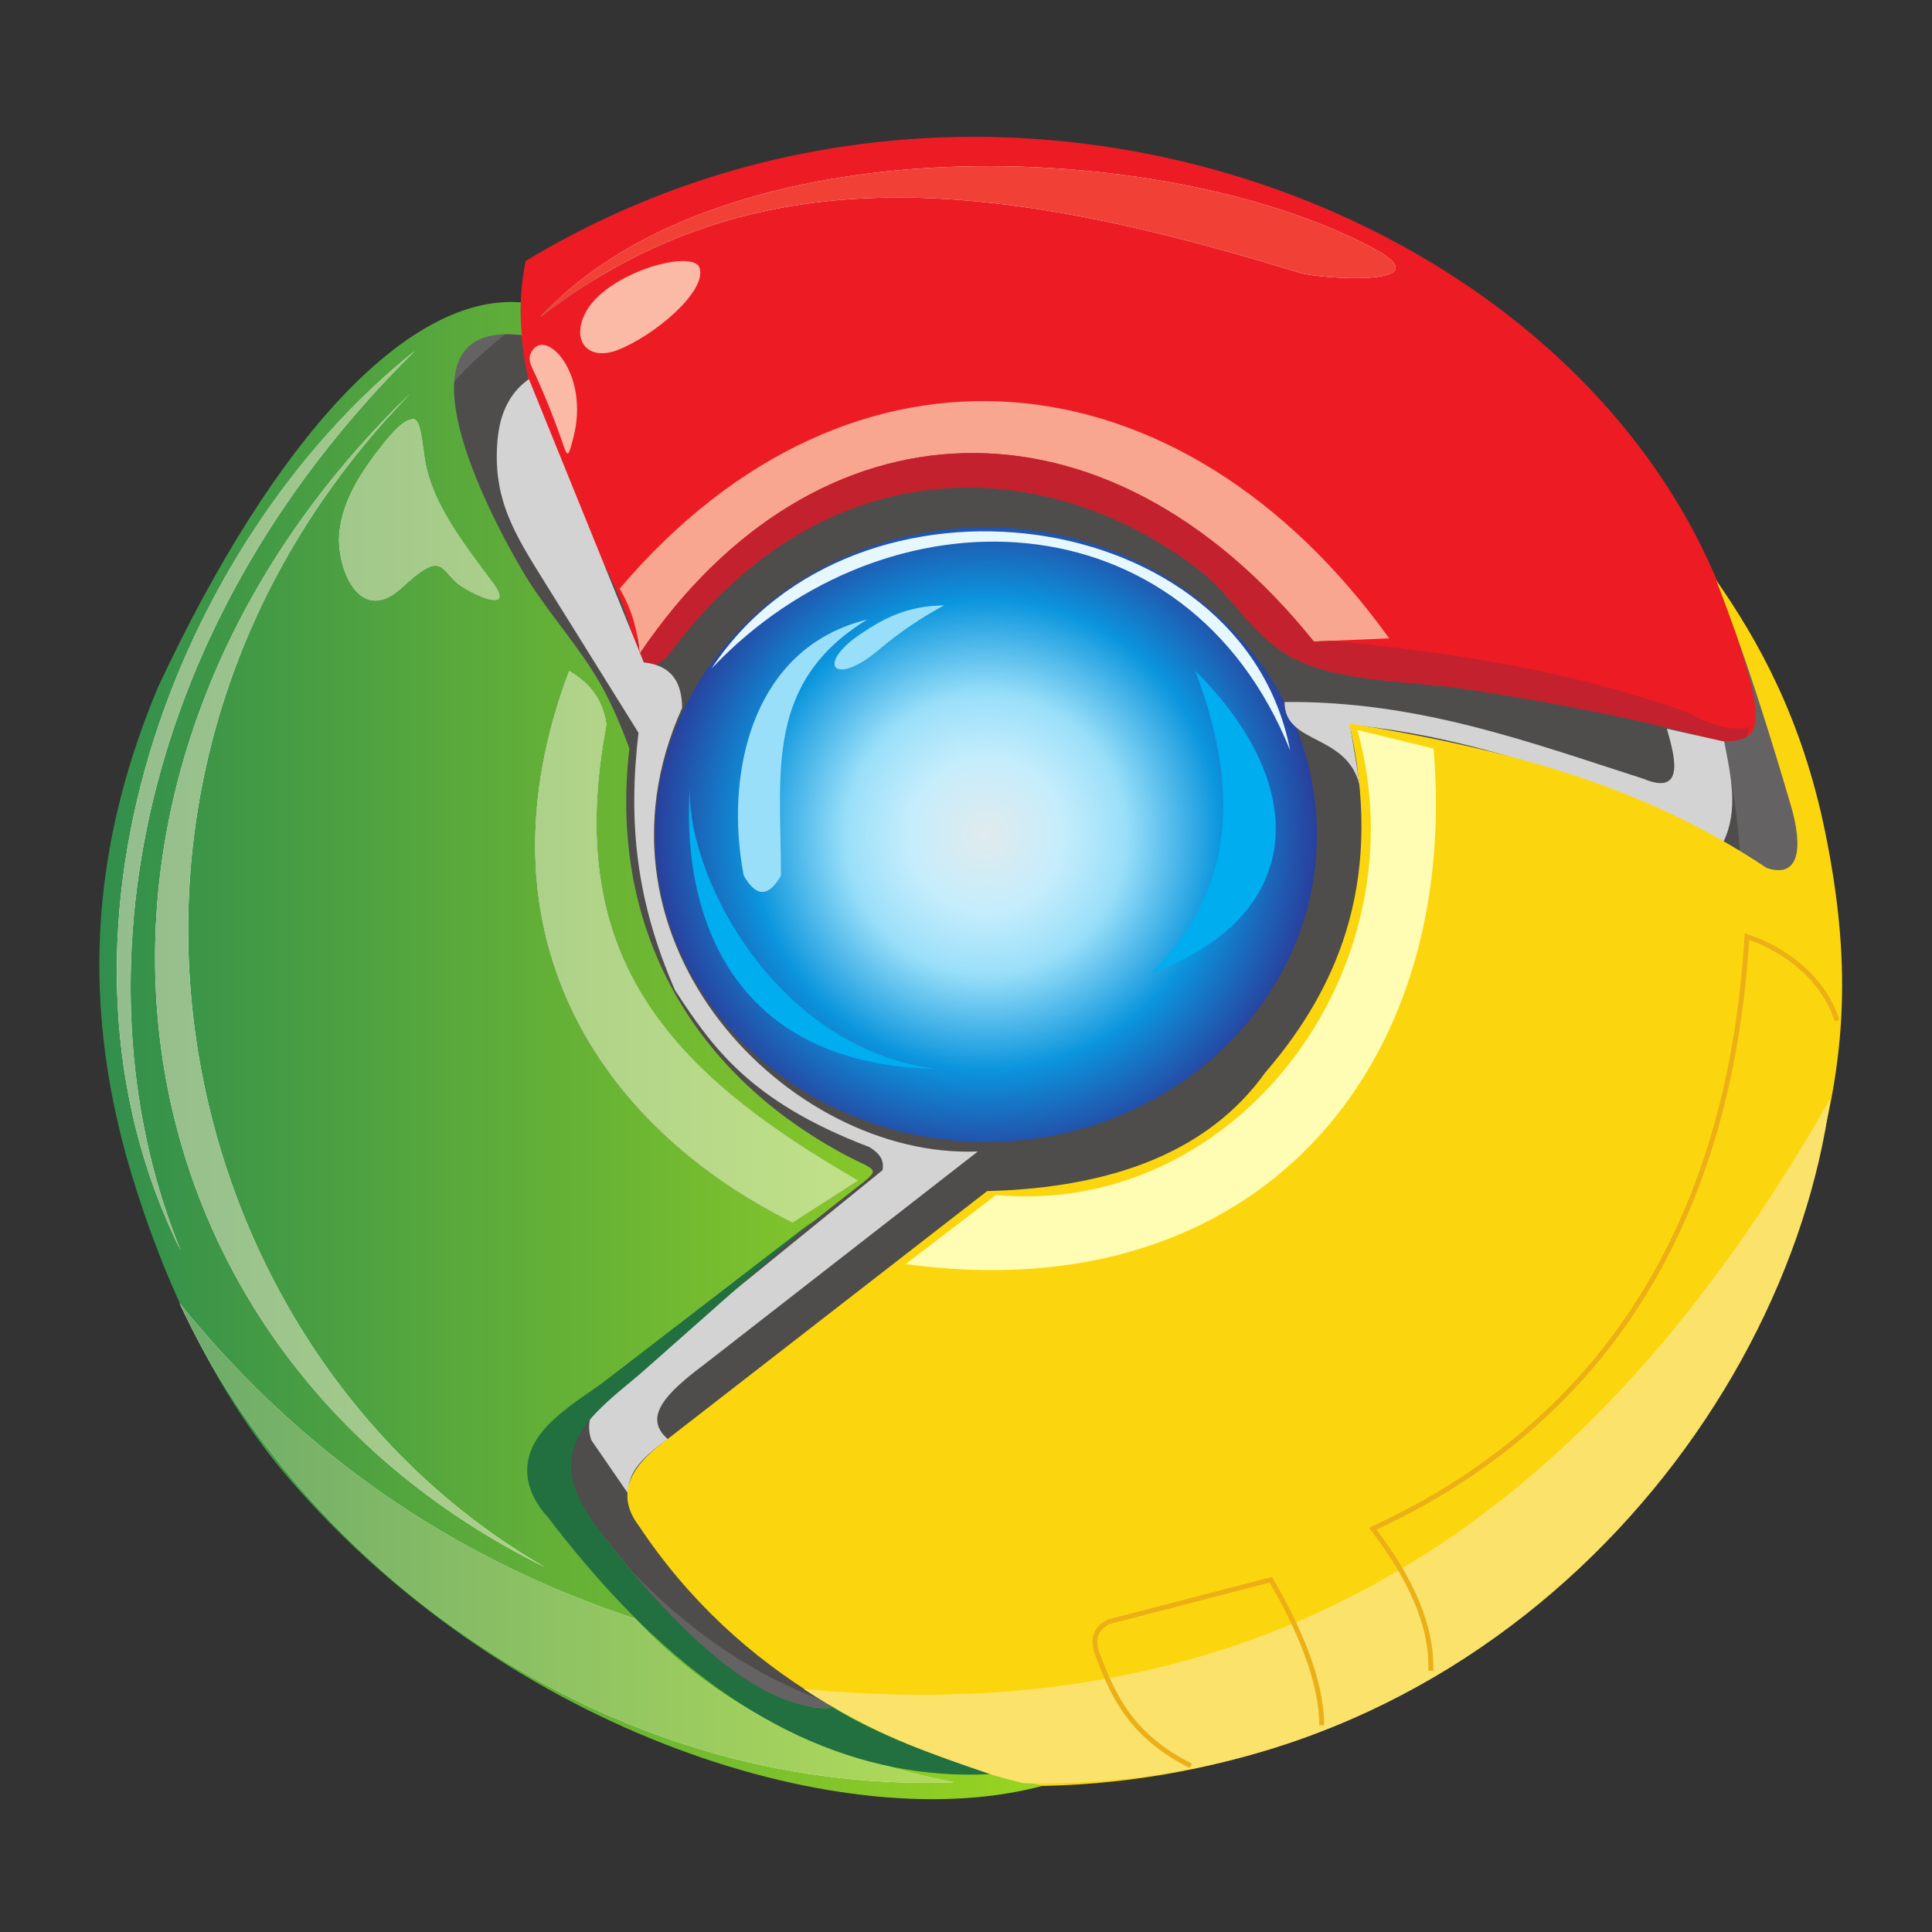 <?xml version="1.0" encoding="UTF-8" standalone="no"?>
<!-- Created with Inkscape (http://www.inkscape.org/) -->
<svg
   xmlns:dc="http://purl.org/dc/elements/1.1/"
   xmlns:cc="http://creativecommons.org/ns#"
   xmlns:rdf="http://www.w3.org/1999/02/22-rdf-syntax-ns#"
   xmlns:svg="http://www.w3.org/2000/svg"
   xmlns="http://www.w3.org/2000/svg"
   xmlns:sodipodi="http://sodipodi.sourceforge.net/DTD/sodipodi-0.dtd"
   xmlns:inkscape="http://www.inkscape.org/namespaces/inkscape"
   id="svg2403"
   sodipodi:version="0.32"
   inkscape:version="0.46"
   width="531.496"
   height="531.496"
   xml:space="preserve"
   sodipodi:docname="Google_Chrome_Logo.svg"
   inkscape:output_extension="org.inkscape.output.svg.inkscape"><rect width="100%" height="100%" fill="#333333" stroke="none"/><defs
     id="defs2406"><inkscape:perspective
       sodipodi:type="inkscape:persp3d"
       inkscape:vp_x="0 : 526.18109 : 1"
       inkscape:vp_y="0 : 1000 : 0"
       inkscape:vp_z="744.09448 : 526.18109 : 1"
       inkscape:persp3d-origin="372.04724 : 350.78739 : 1"
       id="perspective2410" /><clipPath
       clipPathUnits="userSpaceOnUse"
       id="clipPath2418"><path
         d="M 0,425.197 L 425.197,425.197 L 425.197,0 L 0,0 L 0,425.197 z"
         id="path2420" /></clipPath><linearGradient
       x1="0"
       y1="0"
       x2="1"
       y2="0"
       gradientUnits="userSpaceOnUse"
       gradientTransform="matrix(206.721,0,0,-206.721,21.159,193.983)"
       spreadMethod="pad"
       id="linearGradient2454"><stop
         style="stop-opacity:1;stop-color:#318e4d"
         offset="0"
         id="stop2456" /><stop
         style="stop-opacity:1;stop-color:#99d420"
         offset="1"
         id="stop2458" /></linearGradient><clipPath
       clipPathUnits="userSpaceOnUse"
       id="clipPath2466"><path
         d="M 90.337,338.631 C 9.128,255.06 35.973,128.743 119.914,80.296 C 19.829,129.86 3.865,255.178 90.337,338.631"
         clip-rule="evenodd"
         id="path2468" /></clipPath><linearGradient
       x1="0"
       y1="0"
       x2="1"
       y2="0"
       gradientUnits="userSpaceOnUse"
       gradientTransform="matrix(206.721,0,0,-206.721,21.159,193.983)"
       spreadMethod="pad"
       id="linearGradient2504"><stop
         style="stop-opacity:1;stop-color:#92bc8d"
         offset="0"
         id="stop2506" /><stop
         style="stop-opacity:1;stop-color:#cce986"
         offset="1"
         id="stop2508" /></linearGradient><clipPath
       clipPathUnits="userSpaceOnUse"
       id="clipPath2516"><path
         d="M 91.27,347.947 C 27.205,284.724 17.032,205.326 39.799,149.914 C 5.336,219.221 38.547,305.798 91.27,347.947"
         clip-rule="evenodd"
         id="path2518" /></clipPath><linearGradient
       x1="0"
       y1="0"
       x2="1"
       y2="0"
       gradientUnits="userSpaceOnUse"
       gradientTransform="matrix(206.721,0,0,-206.721,21.159,193.983)"
       spreadMethod="pad"
       id="linearGradient2554"><stop
         style="stop-opacity:1;stop-color:#92bc8d"
         offset="0"
         id="stop2556" /><stop
         style="stop-opacity:1;stop-color:#cce986"
         offset="1"
         id="stop2558" /></linearGradient><clipPath
       clipPathUnits="userSpaceOnUse"
       id="clipPath2566"><path
         d="M 188.779,165.396 L 174.438,156.178 C 131.64,177.434 103.63,220.154 125.27,277.562 C 129.03,275.177 132.448,272.279 133.465,265.782 C 123.824,214.911 146.645,189.694 188.779,165.396"
         clip-rule="evenodd"
         id="path2568" /></clipPath><linearGradient
       x1="0"
       y1="0"
       x2="1"
       y2="0"
       gradientUnits="userSpaceOnUse"
       gradientTransform="matrix(206.721,0,0,-206.721,21.159,193.983)"
       spreadMethod="pad"
       id="linearGradient2604"><stop
         style="stop-opacity:1;stop-color:#92bc8d"
         offset="0"
         id="stop2606" /><stop
         style="stop-opacity:1;stop-color:#cce986"
         offset="1"
         id="stop2608" /></linearGradient><clipPath
       clipPathUnits="userSpaceOnUse"
       id="clipPath2616"><path
         d="M 119.006,355.519 C 166.024,391.708 218.613,385.931 286.15,365.125 C 291.192,363.699 318.208,362.081 302.098,370.64 C 255.906,395.185 159.092,398.583 119.006,355.519"
         clip-rule="evenodd"
         id="path2618" /></clipPath><linearGradient
       x1="0"
       y1="0"
       x2="1"
       y2="0"
       gradientUnits="userSpaceOnUse"
       gradientTransform="matrix(206.721,0,0,-206.721,21.159,193.983)"
       spreadMethod="pad"
       id="linearGradient2654"><stop
         style="stop-opacity:1;stop-color:#559e61"
         offset="0"
         id="stop2656" /><stop
         style="stop-opacity:1;stop-color:#aedc44"
         offset="1"
         id="stop2658" /></linearGradient><radialGradient
       fx="0"
       fy="0"
       cx="0"
       cy="0"
       r="1"
       gradientUnits="userSpaceOnUse"
       gradientTransform="matrix(99.407,0,0,-99.407,216.98,241.512)"
       spreadMethod="pad"
       id="radialGradient2676"><stop
         style="stop-opacity:1;stop-color:#e0ebed"
         offset="0"
         id="stop2678" /><stop
         style="stop-opacity:1;stop-color:#c5edfc"
         offset="0.17"
         id="stop2680" /><stop
         style="stop-opacity:1;stop-color:#99dff9"
         offset="0.31"
         id="stop2682" /><stop
         style="stop-opacity:1;stop-color:#0b95dd"
         offset="0.52"
         id="stop2684" /><stop
         style="stop-opacity:1;stop-color:#2a3c9a"
         offset="0.74"
         id="stop2686" /><stop
         style="stop-opacity:1;stop-color:#0b0c0a"
         offset="1"
         id="stop2688" /></radialGradient><clipPath
       clipPathUnits="userSpaceOnUse"
       id="clipPath2712"><path
         d="M 90.274,332.799 C 88.81,332.577 86.614,330.341 84.381,327.535 C 79.632,321.564 75.527,315.389 74.705,308.114 C 73.888,300.889 78.844,286.969 88.508,295.917 C 96.835,303.628 96.774,300.497 100.307,297.13 C 102.725,294.824 114.149,289.452 108.252,297.207 C 106.962,298.902 105.309,301.11 103.654,303.414 C 99.121,309.724 94.5,316.863 93.404,324.647 C 92.735,329.397 92.402,333.936 90.274,332.799"
         clip-rule="evenodd"
         id="path2714" /></clipPath><linearGradient
       x1="0"
       y1="0"
       x2="1"
       y2="0"
       gradientUnits="userSpaceOnUse"
       gradientTransform="matrix(206.721,0,0,-206.721,21.159,193.983)"
       spreadMethod="pad"
       id="linearGradient2750"><stop
         style="stop-opacity:1;stop-color:#92bc8d"
         offset="0"
         id="stop2752" /><stop
         style="stop-opacity:1;stop-color:#cce986"
         offset="1"
         id="stop2754" /></linearGradient><radialGradient
       fx="0"
       fy="0"
       cx="0"
       cy="0"
       r="1"
       gradientUnits="userSpaceOnUse"
       gradientTransform="matrix(99.407,0,0,-99.407,216.98,241.512)"
       spreadMethod="pad"
       id="radialGradient2772"><stop
         style="stop-opacity:1;stop-color:#f0f5f5"
         offset="0"
         id="stop2774" /><stop
         style="stop-opacity:1;stop-color:#e3f6fe"
         offset="0.17"
         id="stop2776" /><stop
         style="stop-opacity:1;stop-color:#cceffc"
         offset="0.31"
         id="stop2778" /><stop
         style="stop-opacity:1;stop-color:#81c3ed"
         offset="0.52"
         id="stop2780" /><stop
         style="stop-opacity:1;stop-color:#867fc7"
         offset="0.74"
         id="stop2782" /><stop
         style="stop-opacity:1;stop-color:#5c5858"
         offset="1"
         id="stop2784" /></radialGradient><clipPath
       clipPathUnits="userSpaceOnUse"
       id="clipPath2814"><path
         d="M 39.495,138.421 C 68.226,102.745 103.106,81.055 139.702,68.968 C 158.196,48.995 181.592,38.638 209.931,32.959 C 133.131,30.057 66.359,80.347 39.495,138.421"
         clip-rule="evenodd"
         id="path2816" /></clipPath><linearGradient
       x1="0"
       y1="0"
       x2="1"
       y2="0"
       gradientUnits="userSpaceOnUse"
       gradientTransform="matrix(206.721,0,0,-206.721,21.159,193.983)"
       spreadMethod="pad"
       id="linearGradient2852"><stop
         style="stop-opacity:1;stop-color:#67a66d"
         offset="0"
         id="stop2854" /><stop
         style="stop-opacity:1;stop-color:#b8e058"
         offset="1"
         id="stop2856" /></linearGradient><radialGradient
       fx="0"
       fy="0"
       cx="0"
       cy="0"
       r="1"
       gradientUnits="userSpaceOnUse"
       gradientTransform="matrix(99.407,0,0,-99.407,216.98,241.512)"
       spreadMethod="pad"
       id="radialGradient2874"><stop
         style="stop-opacity:1;stop-color:#e8f0f1"
         offset="0"
         id="stop2876" /><stop
         style="stop-opacity:1;stop-color:#d7f2fd"
         offset="0.17"
         id="stop2878" /><stop
         style="stop-opacity:1;stop-color:#b8e8fb"
         offset="0.31"
         id="stop2880" /><stop
         style="stop-opacity:1;stop-color:#4eaee6"
         offset="0.52"
         id="stop2882" /><stop
         style="stop-opacity:1;stop-color:#5b5bb3"
         offset="0.74"
         id="stop2884" /><stop
         style="stop-opacity:1;stop-color:#30302f"
         offset="1"
         id="stop2886" /></radialGradient></defs><sodipodi:namedview
     inkscape:window-height="667"
     inkscape:window-width="640"
     inkscape:pageshadow="2"
     inkscape:pageopacity="0.0"
     guidetolerance="10.0"
     gridtolerance="10.0"
     objecttolerance="10.0"
     borderopacity="1.0"
     bordercolor="#666666"
     pagecolor="#ffffff"
     id="base"
     showgrid="false"
     inkscape:zoom="0.86924409"
     inkscape:cx="265.74814"
     inkscape:cy="265.74814"
     inkscape:window-x="110"
     inkscape:window-y="67"
     inkscape:current-layer="g2412" /><g
     id="g2412"
     inkscape:groupmode="layer"
     inkscape:label="Google_Chrome [Konvertiert]"
     transform="matrix(1.25,0,0,-1.25,0,531.496)"><g
       id="g2414"><g
         id="g2416"
         clip-path="url(#clipPath2418)"><path
           d="M 86.02,333.851 L 106.473,355.765 L 119.783,353.655 L 92.837,327.521 L 86.02,333.851 z"
           style="fill:#656263;fill-opacity:1;fill-rule:evenodd;stroke:none"
           id="path2422" /><path
           d="M 133.094,87.77 L 150.787,60.662 L 180.167,45.728 L 187.472,50.436 L 133.094,87.77 z"
           style="fill:#656263;fill-opacity:1;fill-rule:evenodd;stroke:none"
           id="path2424" /><path
           d="M 380.4,238.537 L 394.05,229.616 L 401.25,242.728 L 375.779,301.086 L 380.4,238.537 z"
           style="fill:#656263;fill-opacity:1;fill-rule:evenodd;stroke:none"
           id="path2426" /><path
           d="M 380.4,238.537 L 394.05,229.616 L 401.25,242.728 L 375.779,301.086 L 380.4,238.537 z"
           style="fill:none;stroke:#231f20;stroke-opacity:1;stroke-width:0.567;stroke-linecap:butt;stroke-linejoin:miter;stroke-miterlimit:22.926;stroke-dasharray:none"
           id="path2428" /><path
           d="M 214.378,379.397 C 275.2,379.397 314.813,335.503 357.473,298.381 C 402.227,259.436 380.723,162.414 352.441,119.998 C 322.517,75.118 271.842,45.09 214.378,45.09 C 122.437,45.09 78.444,168.791 71.94,257.771 C 73.241,341.549 122.437,379.397 214.378,379.397"
           style="fill:#4f4c4c;fill-opacity:1;fill-rule:evenodd;stroke:none"
           id="path2430" /><path
           d="M 139.042,285.59 C 135.529,302.899 108.779,334.516 115.702,367.769 C 219.806,430.672 355.938,377.533 382.813,283.371 C 384.018,279.147 388.543,267.001 385.143,263.643 C 383.77,262.287 381.349,261.817 377.878,262.235 C 360.248,267.095 341.638,270.651 322.546,273.562 C 311.376,275.266 296.555,274.99 286.209,279.608 C 283.322,280.896 280.903,282.578 278.737,284.504 C 273.167,289.458 269.811,295.23 263.651,299.975 C 232.156,324.24 182.946,329.008 147.572,281.691 C 143.139,275.765 140.121,280.259 139.042,285.59"
           style="fill:#ed1c24;fill-opacity:1;fill-rule:evenodd;stroke:none"
           id="path2432" /><path
           d="M 153.962,366.235 C 155.628,361.089 143.974,351.276 135.914,348.162 C 129.521,345.691 125.669,350.036 128.791,356.253 C 133.27,365.175 152.571,370.53 153.962,366.235"
           style="fill:#fabaa6;fill-opacity:1;fill-rule:evenodd;stroke:none"
           id="path2434" /><path
           d="M 123.298,329.208 C 121.731,333.602 119.967,338.001 117.974,342.405 C 116.999,344.56 115.505,346.628 117.719,348.689 C 121.141,351.873 129.568,342.352 126.232,329.055 C 124.857,323.569 124.867,324.807 123.298,329.208"
           style="fill:#fabaa6;fill-opacity:1;fill-rule:evenodd;stroke:none"
           id="path2436" /><path
           d="M 136.383,295.651 C 187.418,355.75 259.774,348.606 305.732,284.714 L 289.15,284.008 C 243.299,341.032 179.339,338.427 140.793,281.362 C 140.352,286.125 139.176,290.888 136.383,295.651"
           style="fill:#f9a690;fill-opacity:1;fill-rule:evenodd;stroke:none"
           id="path2438" /><path
           d="M 385.021,265.175 C 380.471,264.083 375.921,266.036 371.371,268.426 C 345.632,277.606 319.667,281.704 292.832,284.165 L 289.15,284.008 C 243.299,341.032 179.339,338.427 140.793,281.362 C 140.69,282.475 140.547,283.589 140.352,284.702 L 139.533,283.66 C 140.893,279.303 143.69,276.501 147.572,281.691 C 182.946,329.008 232.156,324.24 263.651,299.975 C 269.811,295.23 273.167,289.458 278.737,284.504 C 280.903,282.578 283.322,280.896 286.209,279.608 C 296.555,274.99 311.376,275.266 322.546,273.562 C 341.638,270.651 360.248,267.095 377.878,262.235 C 380.721,261.893 382.859,262.146 384.294,262.994 L 385.021,265.175 z"
           style="fill:#c3212d;fill-opacity:1;fill-rule:evenodd;stroke:none"
           id="path2440" /><g
           id="g2442"><g
             id="g2444"><g
               id="g2450"><g
                 id="g2452"><path
                   d="M 229.989,32.321 C 186.939,20.346 112.375,43.209 63.808,99.579 C 47.488,118.519 36.168,142.896 28.978,166.68 C 16.658,207.428 21.461,242.152 34.743,273.891 C 60.912,329.934 90.335,360.524 114.621,358.658 C 114.528,356.17 114.617,353.772 114.829,351.436 C 88.913,354.494 102.102,321.801 114.656,300.12 C 119.665,291.47 126.239,284.466 131.301,276.11 C 134.103,271.486 136.438,266.161 138.516,260.452 C 134.012,221.787 151.534,189.804 185.254,171.423 C 193.485,166.935 194.617,168.628 186.756,162.465 C 185.999,161.871 185.248,161.282 184.506,160.698 C 164.24,144.769 149.55,132.721 140.001,124.158 C 130.921,116.016 118.633,104.281 129.479,91.292 C 144.6,72.45 162.98,46.786 185.438,49.481 C 197.931,41.572 216.257,34.587 229.989,32.321"
                   style="fill:url(#linearGradient2454);fill-rule:evenodd;stroke:none"
                   id="path2460" /></g></g></g></g><g
           id="g2462"><g
             id="g2464"
             clip-path="url(#clipPath2466)"><path
               d="M -37.87,410.631 L 191.914,410.631 L 191.914,8.296 L -37.87,8.296 L -37.87,410.631 z"
               style="fill:#ffffff;fill-opacity:1;fill-rule:evenodd;stroke:none"
               id="path2470" /><path
               d="M 86.02,333.851 L 106.473,355.765 L 119.783,353.655 L 92.837,327.521 L 86.02,333.851 z"
               style="fill:#b2b1b1;fill-opacity:1;fill-rule:evenodd;stroke:none"
               id="path2472" /><path
               d="M 133.094,87.77 L 150.787,60.662 L 180.167,45.728 L 187.472,50.436 L 133.094,87.77 z"
               style="fill:#b2b1b1;fill-opacity:1;fill-rule:evenodd;stroke:none"
               id="path2474" /><path
               d="M 380.4,238.537 L 394.05,229.616 L 401.25,242.728 L 375.779,301.086 L 380.4,238.537 z"
               style="fill:#b2b1b1;fill-opacity:1;fill-rule:evenodd;stroke:none"
               id="path2476" /><path
               d="M 380.4,238.537 L 394.05,229.616 L 401.25,242.728 L 375.779,301.086 L 380.4,238.537 z"
               style="fill:none;stroke:#918f90;stroke-opacity:1;stroke-width:0.567;stroke-linecap:butt;stroke-linejoin:miter;stroke-miterlimit:22.926;stroke-dasharray:none"
               id="path2478" /><path
               d="M 214.378,379.397 C 275.2,379.397 314.813,335.503 357.473,298.381 C 402.227,259.436 380.723,162.414 352.441,119.998 C 322.517,75.118 271.842,45.09 214.378,45.09 C 122.437,45.09 78.444,168.791 71.94,257.771 C 73.241,341.549 122.437,379.397 214.378,379.397"
               style="fill:#a7a6a6;fill-opacity:1;fill-rule:evenodd;stroke:none"
               id="path2480" /><path
               d="M 139.042,285.59 C 135.529,302.899 108.779,334.516 115.702,367.769 C 219.806,430.672 355.938,377.533 382.813,283.371 C 384.018,279.147 388.543,267.001 385.143,263.643 C 383.77,262.287 381.349,261.817 377.878,262.235 C 360.248,267.095 341.638,270.651 322.546,273.562 C 311.376,275.266 296.555,274.99 286.209,279.608 C 283.322,280.896 280.903,282.578 278.737,284.504 C 273.167,289.458 269.811,295.23 263.651,299.975 C 232.156,324.24 182.946,329.008 147.572,281.691 C 143.139,275.765 140.121,280.259 139.042,285.59"
               style="fill:#f6836c;fill-opacity:1;fill-rule:evenodd;stroke:none"
               id="path2482" /><path
               d="M 153.962,366.235 C 155.628,361.089 143.974,351.276 135.914,348.162 C 129.521,345.691 125.669,350.036 128.791,356.253 C 133.27,365.175 152.571,370.53 153.962,366.235"
               style="fill:#fddbce;fill-opacity:1;fill-rule:evenodd;stroke:none"
               id="path2484" /><path
               d="M 123.298,329.208 C 121.731,333.602 119.967,338.001 117.974,342.405 C 116.999,344.56 115.505,346.628 117.719,348.689 C 121.141,351.873 129.568,342.352 126.232,329.055 C 124.857,323.569 124.867,324.807 123.298,329.208"
               style="fill:#fddbce;fill-opacity:1;fill-rule:evenodd;stroke:none"
               id="path2486" /><path
               d="M 136.383,295.651 C 187.418,355.75 259.774,348.606 305.732,284.714 L 289.15,284.008 C 243.299,341.032 179.339,338.427 140.793,281.362 C 140.352,286.125 139.176,290.888 136.383,295.651"
               style="fill:#fcd0c2;fill-opacity:1;fill-rule:evenodd;stroke:none"
               id="path2488" /><path
               d="M 385.021,265.175 C 380.471,264.083 375.921,266.036 371.371,268.426 C 345.632,277.606 319.667,281.704 292.832,284.165 L 289.15,284.008 C 243.299,341.032 179.339,338.427 140.793,281.362 C 140.69,282.475 140.547,283.589 140.352,284.702 L 139.533,283.66 C 140.893,279.303 143.69,276.501 147.572,281.691 C 182.946,329.008 232.156,324.24 263.651,299.975 C 269.811,295.23 273.167,289.458 278.737,284.504 C 280.903,282.578 283.322,280.896 286.209,279.608 C 296.555,274.99 311.376,275.266 322.546,273.562 C 341.638,270.651 360.248,267.095 377.878,262.235 C 380.721,261.893 382.859,262.146 384.294,262.994 L 385.021,265.175 z"
               style="fill:#dc8172;fill-opacity:1;fill-rule:evenodd;stroke:none"
               id="path2490" /><g
               id="g2492"><g
                 id="g2494"><g
                   id="g2500"><g
                     id="g2502"><path
                       d="M 229.989,32.321 C 186.939,20.346 112.375,43.209 63.808,99.579 C 47.488,118.519 36.168,142.896 28.978,166.68 C 16.658,207.428 21.461,242.152 34.743,273.891 C 60.912,329.934 90.335,360.524 114.621,358.658 C 114.528,356.17 114.617,353.772 114.829,351.436 C 88.913,354.494 102.102,321.801 114.656,300.12 C 119.665,291.47 126.239,284.466 131.301,276.11 C 134.103,271.486 136.438,266.161 138.516,260.452 C 134.012,221.787 151.534,189.804 185.254,171.423 C 193.485,166.935 194.617,168.628 186.756,162.465 C 185.999,161.871 185.248,161.282 184.506,160.698 C 164.24,144.769 149.55,132.721 140.001,124.158 C 130.921,116.016 118.633,104.281 129.479,91.292 C 144.6,72.45 162.98,46.786 185.438,49.481 C 197.931,41.572 216.257,34.587 229.989,32.321"
                       style="fill:url(#linearGradient2504);fill-rule:evenodd;stroke:none"
                       id="path2510" /></g></g></g></g></g></g><g
           id="g2512"><g
             id="g2514"
             clip-path="url(#clipPath2516)"><path
               d="M -46.291,419.947 L 163.27,419.947 L 163.27,77.914 L -46.291,77.914 L -46.291,419.947 z"
               style="fill:#ffffff;fill-opacity:1;fill-rule:evenodd;stroke:none"
               id="path2520" /><path
               d="M 86.02,333.851 L 106.473,355.765 L 119.783,353.655 L 92.837,327.521 L 86.02,333.851 z"
               style="fill:#b2b1b1;fill-opacity:1;fill-rule:evenodd;stroke:none"
               id="path2522" /><path
               d="M 133.094,87.77 L 150.787,60.662 L 180.167,45.728 L 187.472,50.436 L 133.094,87.77 z"
               style="fill:#b2b1b1;fill-opacity:1;fill-rule:evenodd;stroke:none"
               id="path2524" /><path
               d="M 380.4,238.537 L 394.05,229.616 L 401.25,242.728 L 375.779,301.086 L 380.4,238.537 z"
               style="fill:#b2b1b1;fill-opacity:1;fill-rule:evenodd;stroke:none"
               id="path2526" /><path
               d="M 380.4,238.537 L 394.05,229.616 L 401.25,242.728 L 375.779,301.086 L 380.4,238.537 z"
               style="fill:none;stroke:#918f90;stroke-opacity:1;stroke-width:0.567;stroke-linecap:butt;stroke-linejoin:miter;stroke-miterlimit:22.926;stroke-dasharray:none"
               id="path2528" /><path
               d="M 214.378,379.397 C 275.2,379.397 314.813,335.503 357.473,298.381 C 402.227,259.436 380.723,162.414 352.441,119.998 C 322.517,75.118 271.842,45.09 214.378,45.09 C 122.437,45.09 78.444,168.791 71.94,257.771 C 73.241,341.549 122.437,379.397 214.378,379.397"
               style="fill:#a7a6a6;fill-opacity:1;fill-rule:evenodd;stroke:none"
               id="path2530" /><path
               d="M 139.042,285.59 C 135.529,302.899 108.779,334.516 115.702,367.769 C 219.806,430.672 355.938,377.533 382.813,283.371 C 384.018,279.147 388.543,267.001 385.143,263.643 C 383.77,262.287 381.349,261.817 377.878,262.235 C 360.248,267.095 341.638,270.651 322.546,273.562 C 311.376,275.266 296.555,274.99 286.209,279.608 C 283.322,280.896 280.903,282.578 278.737,284.504 C 273.167,289.458 269.811,295.23 263.651,299.975 C 232.156,324.24 182.946,329.008 147.572,281.691 C 143.139,275.765 140.121,280.259 139.042,285.59"
               style="fill:#f6836c;fill-opacity:1;fill-rule:evenodd;stroke:none"
               id="path2532" /><path
               d="M 153.962,366.235 C 155.628,361.089 143.974,351.276 135.914,348.162 C 129.521,345.691 125.669,350.036 128.791,356.253 C 133.27,365.175 152.571,370.53 153.962,366.235"
               style="fill:#fddbce;fill-opacity:1;fill-rule:evenodd;stroke:none"
               id="path2534" /><path
               d="M 123.298,329.208 C 121.731,333.602 119.967,338.001 117.974,342.405 C 116.999,344.56 115.505,346.628 117.719,348.689 C 121.141,351.873 129.568,342.352 126.232,329.055 C 124.857,323.569 124.867,324.807 123.298,329.208"
               style="fill:#fddbce;fill-opacity:1;fill-rule:evenodd;stroke:none"
               id="path2536" /><path
               d="M 136.383,295.651 C 187.418,355.75 259.774,348.606 305.732,284.714 L 289.15,284.008 C 243.299,341.032 179.339,338.427 140.793,281.362 C 140.352,286.125 139.176,290.888 136.383,295.651"
               style="fill:#fcd0c2;fill-opacity:1;fill-rule:evenodd;stroke:none"
               id="path2538" /><path
               d="M 385.021,265.175 C 380.471,264.083 375.921,266.036 371.371,268.426 C 345.632,277.606 319.667,281.704 292.832,284.165 L 289.15,284.008 C 243.299,341.032 179.339,338.427 140.793,281.362 C 140.69,282.475 140.547,283.589 140.352,284.702 L 139.533,283.66 C 140.893,279.303 143.69,276.501 147.572,281.691 C 182.946,329.008 232.156,324.24 263.651,299.975 C 269.811,295.23 273.167,289.458 278.737,284.504 C 280.903,282.578 283.322,280.896 286.209,279.608 C 296.555,274.99 311.376,275.266 322.546,273.562 C 341.638,270.651 360.248,267.095 377.878,262.235 C 380.721,261.893 382.859,262.146 384.294,262.994 L 385.021,265.175 z"
               style="fill:#dc8172;fill-opacity:1;fill-rule:evenodd;stroke:none"
               id="path2540" /><g
               id="g2542"><g
                 id="g2544"><g
                   id="g2550"><g
                     id="g2552"><path
                       d="M 229.989,32.321 C 186.939,20.346 112.375,43.209 63.808,99.579 C 47.488,118.519 36.168,142.896 28.978,166.68 C 16.658,207.428 21.461,242.152 34.743,273.891 C 60.912,329.934 90.335,360.524 114.621,358.658 C 114.528,356.17 114.617,353.772 114.829,351.436 C 88.913,354.494 102.102,321.801 114.656,300.12 C 119.665,291.47 126.239,284.466 131.301,276.11 C 134.103,271.486 136.438,266.161 138.516,260.452 C 134.012,221.787 151.534,189.804 185.254,171.423 C 193.485,166.935 194.617,168.628 186.756,162.465 C 185.999,161.871 185.248,161.282 184.506,160.698 C 164.24,144.769 149.55,132.721 140.001,124.158 C 130.921,116.016 118.633,104.281 129.479,91.292 C 144.6,72.45 162.98,46.786 185.438,49.481 C 197.931,41.572 216.257,34.587 229.989,32.321"
                       style="fill:url(#linearGradient2554);fill-rule:evenodd;stroke:none"
                       id="path2560" /></g></g></g></g></g></g><g
           id="g2562"><g
             id="g2564"
             clip-path="url(#clipPath2566)"><path
               d="M 45.804,349.562 L 260.779,349.562 L 260.779,84.178 L 45.804,84.178 L 45.804,349.562 z"
               style="fill:#ffffff;fill-opacity:1;fill-rule:evenodd;stroke:none"
               id="path2570" /><path
               d="M 86.02,333.851 L 106.473,355.765 L 119.783,353.655 L 92.837,327.521 L 86.02,333.851 z"
               style="fill:#b2b1b1;fill-opacity:1;fill-rule:evenodd;stroke:none"
               id="path2572" /><path
               d="M 133.094,87.77 L 150.787,60.662 L 180.167,45.728 L 187.472,50.436 L 133.094,87.77 z"
               style="fill:#b2b1b1;fill-opacity:1;fill-rule:evenodd;stroke:none"
               id="path2574" /><path
               d="M 380.4,238.537 L 394.05,229.616 L 401.25,242.728 L 375.779,301.086 L 380.4,238.537 z"
               style="fill:#b2b1b1;fill-opacity:1;fill-rule:evenodd;stroke:none"
               id="path2576" /><path
               d="M 380.4,238.537 L 394.05,229.616 L 401.25,242.728 L 375.779,301.086 L 380.4,238.537 z"
               style="fill:none;stroke:#918f90;stroke-opacity:1;stroke-width:0.567;stroke-linecap:butt;stroke-linejoin:miter;stroke-miterlimit:22.926;stroke-dasharray:none"
               id="path2578" /><path
               d="M 214.378,379.397 C 275.2,379.397 314.813,335.503 357.473,298.381 C 402.227,259.436 380.723,162.414 352.441,119.998 C 322.517,75.118 271.842,45.09 214.378,45.09 C 122.437,45.09 78.444,168.791 71.94,257.771 C 73.241,341.549 122.437,379.397 214.378,379.397"
               style="fill:#a7a6a6;fill-opacity:1;fill-rule:evenodd;stroke:none"
               id="path2580" /><path
               d="M 139.042,285.59 C 135.529,302.899 108.779,334.516 115.702,367.769 C 219.806,430.672 355.938,377.533 382.813,283.371 C 384.018,279.147 388.543,267.001 385.143,263.643 C 383.77,262.287 381.349,261.817 377.878,262.235 C 360.248,267.095 341.638,270.651 322.546,273.562 C 311.376,275.266 296.555,274.99 286.209,279.608 C 283.322,280.896 280.903,282.578 278.737,284.504 C 273.167,289.458 269.811,295.23 263.651,299.975 C 232.156,324.24 182.946,329.008 147.572,281.691 C 143.139,275.765 140.121,280.259 139.042,285.59"
               style="fill:#f6836c;fill-opacity:1;fill-rule:evenodd;stroke:none"
               id="path2582" /><path
               d="M 153.962,366.235 C 155.628,361.089 143.974,351.276 135.914,348.162 C 129.521,345.691 125.669,350.036 128.791,356.253 C 133.27,365.175 152.571,370.53 153.962,366.235"
               style="fill:#fddbce;fill-opacity:1;fill-rule:evenodd;stroke:none"
               id="path2584" /><path
               d="M 123.298,329.208 C 121.731,333.602 119.967,338.001 117.974,342.405 C 116.999,344.56 115.505,346.628 117.719,348.689 C 121.141,351.873 129.568,342.352 126.232,329.055 C 124.857,323.569 124.867,324.807 123.298,329.208"
               style="fill:#fddbce;fill-opacity:1;fill-rule:evenodd;stroke:none"
               id="path2586" /><path
               d="M 136.383,295.651 C 187.418,355.75 259.774,348.606 305.732,284.714 L 289.15,284.008 C 243.299,341.032 179.339,338.427 140.793,281.362 C 140.352,286.125 139.176,290.888 136.383,295.651"
               style="fill:#fcd0c2;fill-opacity:1;fill-rule:evenodd;stroke:none"
               id="path2588" /><path
               d="M 385.021,265.175 C 380.471,264.083 375.921,266.036 371.371,268.426 C 345.632,277.606 319.667,281.704 292.832,284.165 L 289.15,284.008 C 243.299,341.032 179.339,338.427 140.793,281.362 C 140.69,282.475 140.547,283.589 140.352,284.702 L 139.533,283.66 C 140.893,279.303 143.69,276.501 147.572,281.691 C 182.946,329.008 232.156,324.24 263.651,299.975 C 269.811,295.23 273.167,289.458 278.737,284.504 C 280.903,282.578 283.322,280.896 286.209,279.608 C 296.555,274.99 311.376,275.266 322.546,273.562 C 341.638,270.651 360.248,267.095 377.878,262.235 C 380.721,261.893 382.859,262.146 384.294,262.994 L 385.021,265.175 z"
               style="fill:#dc8172;fill-opacity:1;fill-rule:evenodd;stroke:none"
               id="path2590" /><g
               id="g2592"><g
                 id="g2594"><g
                   id="g2600"><g
                     id="g2602"><path
                       d="M 229.989,32.321 C 186.939,20.346 112.375,43.209 63.808,99.579 C 47.488,118.519 36.168,142.896 28.978,166.68 C 16.658,207.428 21.461,242.152 34.743,273.891 C 60.912,329.934 90.335,360.524 114.621,358.658 C 114.528,356.17 114.617,353.772 114.829,351.436 C 88.913,354.494 102.102,321.801 114.656,300.12 C 119.665,291.47 126.239,284.466 131.301,276.11 C 134.103,271.486 136.438,266.161 138.516,260.452 C 134.012,221.787 151.534,189.804 185.254,171.423 C 193.485,166.935 194.617,168.628 186.756,162.465 C 185.999,161.871 185.248,161.282 184.506,160.698 C 164.24,144.769 149.55,132.721 140.001,124.158 C 130.921,116.016 118.633,104.281 129.479,91.292 C 144.6,72.45 162.98,46.786 185.438,49.481 C 197.931,41.572 216.257,34.587 229.989,32.321"
                       style="fill:url(#linearGradient2604);fill-rule:evenodd;stroke:none"
                       id="path2610" /></g></g></g></g></g></g><g
           id="g2612"><g
             id="g2614"
             clip-path="url(#clipPath2616)"><path
               d="M 47.006,460.609 L 379.16,460.609 L 379.16,283.519 L 47.006,283.519 L 47.006,460.609 z"
               style="fill:#ffffff;fill-opacity:1;fill-rule:evenodd;stroke:none"
               id="path2620" /><path
               d="M 86.02,333.851 L 106.473,355.765 L 119.783,353.655 L 92.837,327.521 L 86.02,333.851 z"
               style="fill:#827f80;fill-opacity:1;fill-rule:evenodd;stroke:none"
               id="path2622" /><path
               d="M 133.094,87.77 L 150.787,60.662 L 180.167,45.728 L 187.472,50.436 L 133.094,87.77 z"
               style="fill:#827f80;fill-opacity:1;fill-rule:evenodd;stroke:none"
               id="path2624" /><path
               d="M 380.4,238.537 L 394.05,229.616 L 401.25,242.728 L 375.779,301.086 L 380.4,238.537 z"
               style="fill:#827f80;fill-opacity:1;fill-rule:evenodd;stroke:none"
               id="path2626" /><path
               d="M 380.4,238.537 L 394.05,229.616 L 401.25,242.728 L 375.779,301.086 L 380.4,238.537 z"
               style="fill:none;stroke:#4d494a;stroke-opacity:1;stroke-width:0.567;stroke-linecap:butt;stroke-linejoin:miter;stroke-miterlimit:22.926;stroke-dasharray:none"
               id="path2628" /><path
               d="M 214.378,379.397 C 275.2,379.397 314.813,335.503 357.473,298.381 C 402.227,259.436 380.723,162.414 352.441,119.998 C 322.517,75.118 271.842,45.09 214.378,45.09 C 122.437,45.09 78.444,168.791 71.94,257.771 C 73.241,341.549 122.437,379.397 214.378,379.397"
               style="fill:#706d6e;fill-opacity:1;fill-rule:evenodd;stroke:none"
               id="path2630" /><path
               d="M 139.042,285.59 C 135.529,302.899 108.779,334.516 115.702,367.769 C 219.806,430.672 355.938,377.533 382.813,283.371 C 384.018,279.147 388.543,267.001 385.143,263.643 C 383.77,262.287 381.349,261.817 377.878,262.235 C 360.248,267.095 341.638,270.651 322.546,273.562 C 311.376,275.266 296.555,274.99 286.209,279.608 C 283.322,280.896 280.903,282.578 278.737,284.504 C 273.167,289.458 269.811,295.23 263.651,299.975 C 232.156,324.24 182.946,329.008 147.572,281.691 C 143.139,275.765 140.121,280.259 139.042,285.59"
               style="fill:#f14136;fill-opacity:1;fill-rule:evenodd;stroke:none"
               id="path2632" /><path
               d="M 153.962,366.235 C 155.628,361.089 143.974,351.276 135.914,348.162 C 129.521,345.691 125.669,350.036 128.791,356.253 C 133.27,365.175 152.571,370.53 153.962,366.235"
               style="fill:#fbc6b5;fill-opacity:1;fill-rule:evenodd;stroke:none"
               id="path2634" /><path
               d="M 123.298,329.208 C 121.731,333.602 119.967,338.001 117.974,342.405 C 116.999,344.56 115.505,346.628 117.719,348.689 C 121.141,351.873 129.568,342.352 126.232,329.055 C 124.857,323.569 124.867,324.807 123.298,329.208"
               style="fill:#fbc6b5;fill-opacity:1;fill-rule:evenodd;stroke:none"
               id="path2636" /><path
               d="M 136.383,295.651 C 187.418,355.75 259.774,348.606 305.732,284.714 L 289.15,284.008 C 243.299,341.032 179.339,338.427 140.793,281.362 C 140.352,286.125 139.176,290.888 136.383,295.651"
               style="fill:#fab7a3;fill-opacity:1;fill-rule:evenodd;stroke:none"
               id="path2638" /><path
               d="M 385.021,265.175 C 380.471,264.083 375.921,266.036 371.371,268.426 C 345.632,277.606 319.667,281.704 292.832,284.165 L 289.15,284.008 C 243.299,341.032 179.339,338.427 140.793,281.362 C 140.69,282.475 140.547,283.589 140.352,284.702 L 139.533,283.66 C 140.893,279.303 143.69,276.501 147.572,281.691 C 182.946,329.008 232.156,324.24 263.651,299.975 C 269.811,295.23 273.167,289.458 278.737,284.504 C 280.903,282.578 283.322,280.896 286.209,279.608 C 296.555,274.99 311.376,275.266 322.546,273.562 C 341.638,270.651 360.248,267.095 377.878,262.235 C 380.721,261.893 382.859,262.146 384.294,262.994 L 385.021,265.175 z"
               style="fill:#cb423f;fill-opacity:1;fill-rule:evenodd;stroke:none"
               id="path2640" /><g
               id="g2642"><g
                 id="g2644"><g
                   id="g2650"><g
                     id="g2652"><path
                       d="M 229.989,32.321 C 186.939,20.346 112.375,43.209 63.808,99.579 C 47.488,118.519 36.168,142.896 28.978,166.68 C 16.658,207.428 21.461,242.152 34.743,273.891 C 60.912,329.934 90.335,360.524 114.621,358.658 C 114.528,356.17 114.617,353.772 114.829,351.436 C 88.913,354.494 102.102,321.801 114.656,300.12 C 119.665,291.47 126.239,284.466 131.301,276.11 C 134.103,271.486 136.438,266.161 138.516,260.452 C 134.012,221.787 151.534,189.804 185.254,171.423 C 193.485,166.935 194.617,168.628 186.756,162.465 C 185.999,161.871 185.248,161.282 184.506,160.698 C 164.24,144.769 149.55,132.721 140.001,124.158 C 130.921,116.016 118.633,104.281 129.479,91.292 C 144.6,72.45 162.98,46.786 185.438,49.481 C 197.931,41.572 216.257,34.587 229.989,32.321"
                       style="fill:url(#linearGradient2654);fill-rule:evenodd;stroke:none"
                       id="path2660" /></g></g></g></g></g></g><path
           d="M 138.363,96.305 L 130.128,108.264 C 128.724,112.61 130.554,115.877 133.854,118.654 L 194.236,167.667 C 194.532,169.366 194.141,171.064 191.295,172.764 C 164.756,182.86 156.584,195.056 148.557,207.268 C 139.849,227.281 138.248,244.435 140.519,263.926 L 119.824,297.151 C 113.307,307.614 108.298,315.423 109.511,328.509 C 110.051,334.333 112.238,338.837 116.405,341.756 L 141.695,279.413 C 148.035,278.728 150.06,274.806 150.125,269.415 C 126.779,217.492 173.943,170.043 215.213,171.783 L 155.027,124.928 C 146.497,118.557 141.399,113.263 146.989,108.46 C 142.214,105.063 137.835,101.403 138.363,96.305"
           style="fill:#d3d3d3;fill-opacity:1;fill-rule:evenodd;stroke:none"
           id="path2662" /><g
           id="g2664"><g
             id="g2666"><g
               id="g2672"><g
                 id="g2674"><path
                   d="M 216.98,173.87 C 257.102,173.87 289.825,204.256 289.825,241.512 C 289.825,278.768 257.102,309.154 216.98,309.154 C 176.858,309.154 144.135,278.768 144.135,241.512 C 144.135,204.256 176.858,173.87 216.98,173.87"
                   style="fill:url(#radialGradient2676);fill-rule:evenodd;stroke:none"
                   id="path2690" /></g></g></g></g><path
           d="M 190.828,288.83 C 167.822,283.216 160.765,259.985 162.726,239.195 C 162.94,236.923 163.262,234.679 163.683,232.491 C 166.414,227.71 169.146,227.711 171.877,232.491 C 171.877,254.84 168.157,274.934 190.828,288.83"
           style="fill:#99dff9;fill-opacity:1;fill-rule:evenodd;stroke:none"
           id="path2692" /><path
           d="M 283.932,260.054 C 261.091,316.917 195.001,318.682 156.616,278.079 C 188.235,326.127 273.491,314.378 283.932,260.054"
           style="fill:#e6f7fe;fill-opacity:1;fill-rule:evenodd;stroke:none"
           id="path2694" /><path
           d="M 207.763,291.96 C 199.914,291.86 194.775,289.321 189.321,285.617 C 179.426,278.895 183.596,273.855 193.504,282.264 C 197.889,285.986 202.658,289.197 207.763,291.96"
           style="fill:#99dff9;fill-opacity:1;fill-rule:evenodd;stroke:none"
           id="path2696" /><path
           d="M 205.681,189.981 C 169.657,194.905 150.344,234.109 151.903,252.978 C 149.755,226.779 158.938,191.015 205.681,189.981"
           style="fill:#00adef;fill-opacity:1;fill-rule:evenodd;stroke:none"
           id="path2698" /><path
           d="M 253.313,210.98 C 272.693,230.1 272.351,252.977 263.044,277.562 C 289.178,251.595 286.8,223.283 253.313,210.98"
           style="fill:#00adef;fill-opacity:1;fill-rule:evenodd;stroke:none"
           id="path2700" /><path
           d="M 299.42,251.49 C 297.048,264.061 282.699,260.978 282.699,270.702 C 312.16,270.99 336.628,261.842 361.681,253.803 C 371.595,249.645 368.102,260.171 366.84,264.832 L 379.47,261.985 C 380.923,254.479 382.678,246.948 379.292,239.927 C 353.24,252.353 326.482,262.789 297.107,265.721 L 299.42,251.49 z"
           style="fill:#d3d3d3;fill-opacity:1;fill-rule:evenodd;stroke:none"
           id="path2702" /><path
           d="M 229.604,32.15 C 195.596,39.804 162.572,56.323 140.554,89.457 C 136.246,95.168 137.557,100.88 144.486,106.592 L 217.244,163.056 C 245.277,163.782 266.181,171.975 278.483,189.181 C 295.794,209.246 304.363,233.13 296.959,265.996 C 332.231,260.168 361.657,252.354 388.833,234.155 C 396.146,231.772 396.741,238.84 394.231,247.595 C 389.35,264.235 384.128,280.875 377.69,297.516 C 386.85,284.37 396.593,267.19 401.736,241.833 C 407.306,214.366 406.78,192.364 398.583,165.503 C 375.863,91.052 312.808,33.887 229.604,32.15"
           style="fill:#fbd60e;fill-opacity:1;fill-rule:evenodd;stroke:none"
           id="path2704" /><path
           d="M 199.32,146.994 L 219.203,162.199 C 272.109,157.289 313.278,211.886 298.737,264.54 L 315.501,260.446 C 321.395,190.165 276.757,136.458 199.32,146.994"
           style="fill:#fffcb3;fill-opacity:1;fill-rule:evenodd;stroke:none"
           id="path2706" /><g
           id="g2708"><g
             id="g2710"
             clip-path="url(#clipPath2712)"><path
               d="M 2.619,404.974 L 181.916,404.974 L 181.916,221.019 L 2.619,221.019 L 2.619,404.974 z"
               style="fill:#ffffff;fill-opacity:1;fill-rule:evenodd;stroke:none"
               id="path2716" /><path
               d="M 86.02,333.851 L 106.473,355.765 L 119.783,353.655 L 92.837,327.521 L 86.02,333.851 z"
               style="fill:#b2b1b1;fill-opacity:1;fill-rule:evenodd;stroke:none"
               id="path2718" /><path
               d="M 133.094,87.77 L 150.787,60.662 L 180.167,45.728 L 187.472,50.436 L 133.094,87.77 z"
               style="fill:#b2b1b1;fill-opacity:1;fill-rule:evenodd;stroke:none"
               id="path2720" /><path
               d="M 380.4,238.537 L 394.05,229.616 L 401.25,242.728 L 375.779,301.086 L 380.4,238.537 z"
               style="fill:#b2b1b1;fill-opacity:1;fill-rule:evenodd;stroke:none"
               id="path2722" /><path
               d="M 380.4,238.537 L 394.05,229.616 L 401.25,242.728 L 375.779,301.086 L 380.4,238.537 z"
               style="fill:none;stroke:#918f90;stroke-opacity:1;stroke-width:0.567;stroke-linecap:butt;stroke-linejoin:miter;stroke-miterlimit:22.926;stroke-dasharray:none"
               id="path2724" /><path
               d="M 214.378,379.397 C 275.2,379.397 314.813,335.503 357.473,298.381 C 402.227,259.436 380.723,162.414 352.441,119.998 C 322.517,75.118 271.842,45.09 214.378,45.09 C 122.437,45.09 78.444,168.791 71.94,257.771 C 73.241,341.549 122.437,379.397 214.378,379.397"
               style="fill:#a7a6a6;fill-opacity:1;fill-rule:evenodd;stroke:none"
               id="path2726" /><path
               d="M 139.042,285.59 C 135.529,302.899 108.779,334.516 115.702,367.769 C 219.806,430.672 355.938,377.533 382.813,283.371 C 384.018,279.147 388.543,267.001 385.143,263.643 C 383.77,262.287 381.349,261.817 377.878,262.235 C 360.248,267.095 341.638,270.651 322.546,273.562 C 311.376,275.266 296.555,274.99 286.209,279.608 C 283.322,280.896 280.903,282.578 278.737,284.504 C 273.167,289.458 269.811,295.23 263.651,299.975 C 232.156,324.24 182.946,329.008 147.572,281.691 C 143.139,275.765 140.121,280.259 139.042,285.59"
               style="fill:#f6836c;fill-opacity:1;fill-rule:evenodd;stroke:none"
               id="path2728" /><path
               d="M 153.962,366.235 C 155.628,361.089 143.974,351.276 135.914,348.162 C 129.521,345.691 125.669,350.036 128.791,356.253 C 133.27,365.175 152.571,370.53 153.962,366.235"
               style="fill:#fddbce;fill-opacity:1;fill-rule:evenodd;stroke:none"
               id="path2730" /><path
               d="M 123.298,329.208 C 121.731,333.602 119.967,338.001 117.974,342.405 C 116.999,344.56 115.505,346.628 117.719,348.689 C 121.141,351.873 129.568,342.352 126.232,329.055 C 124.857,323.569 124.867,324.807 123.298,329.208"
               style="fill:#fddbce;fill-opacity:1;fill-rule:evenodd;stroke:none"
               id="path2732" /><path
               d="M 136.383,295.651 C 187.418,355.75 259.774,348.606 305.732,284.714 L 289.15,284.008 C 243.299,341.032 179.339,338.427 140.793,281.362 C 140.352,286.125 139.176,290.888 136.383,295.651"
               style="fill:#fcd0c2;fill-opacity:1;fill-rule:evenodd;stroke:none"
               id="path2734" /><path
               d="M 385.021,265.175 C 380.471,264.083 375.921,266.036 371.371,268.426 C 345.632,277.606 319.667,281.704 292.832,284.165 L 289.15,284.008 C 243.299,341.032 179.339,338.427 140.793,281.362 C 140.69,282.475 140.547,283.589 140.352,284.702 L 139.533,283.66 C 140.893,279.303 143.69,276.501 147.572,281.691 C 182.946,329.008 232.156,324.24 263.651,299.975 C 269.811,295.23 273.167,289.458 278.737,284.504 C 280.903,282.578 283.322,280.896 286.209,279.608 C 296.555,274.99 311.376,275.266 322.546,273.562 C 341.638,270.651 360.248,267.095 377.878,262.235 C 380.721,261.893 382.859,262.146 384.294,262.994 L 385.021,265.175 z"
               style="fill:#dc8172;fill-opacity:1;fill-rule:evenodd;stroke:none"
               id="path2736" /><g
               id="g2738"><g
                 id="g2740"><g
                   id="g2746"><g
                     id="g2748"><path
                       d="M 229.989,32.321 C 186.939,20.346 112.375,43.209 63.808,99.579 C 47.488,118.519 36.168,142.896 28.978,166.68 C 16.658,207.428 21.461,242.152 34.743,273.891 C 60.912,329.934 90.335,360.524 114.621,358.658 C 114.528,356.17 114.617,353.772 114.829,351.436 C 88.913,354.494 102.102,321.801 114.656,300.12 C 119.665,291.47 126.239,284.466 131.301,276.11 C 134.103,271.486 136.438,266.161 138.516,260.452 C 134.012,221.787 151.534,189.804 185.254,171.423 C 193.485,166.935 194.617,168.628 186.756,162.465 C 185.999,161.871 185.248,161.282 184.506,160.698 C 164.24,144.769 149.55,132.721 140.001,124.158 C 130.921,116.016 118.633,104.281 129.479,91.292 C 144.6,72.45 162.98,46.786 185.438,49.481 C 197.931,41.572 216.257,34.587 229.989,32.321"
                       style="fill:url(#linearGradient2750);fill-rule:evenodd;stroke:none"
                       id="path2756" /></g></g></g></g><path
               d="M 138.363,96.305 L 130.128,108.264 C 128.724,112.61 130.554,115.877 133.854,118.654 L 194.236,167.667 C 194.532,169.366 194.141,171.064 191.295,172.764 C 164.756,182.86 156.584,195.056 148.557,207.268 C 139.849,227.281 138.248,244.435 140.519,263.926 L 119.824,297.151 C 113.307,307.614 108.298,315.423 109.511,328.509 C 110.051,334.333 112.238,338.837 116.405,341.756 L 141.695,279.413 C 148.035,278.728 150.06,274.806 150.125,269.415 C 126.779,217.492 173.943,170.043 215.213,171.783 L 155.027,124.928 C 146.497,118.557 141.399,113.263 146.989,108.46 C 142.214,105.063 137.835,101.403 138.363,96.305"
               style="fill:#e9e9e9;fill-opacity:1;fill-rule:evenodd;stroke:none"
               id="path2758" /><g
               id="g2760"><g
                 id="g2762"><g
                   id="g2768"><g
                     id="g2770"><path
                       d="M 216.98,173.87 C 257.102,173.87 289.825,204.256 289.825,241.512 C 289.825,278.768 257.102,309.154 216.98,309.154 C 176.858,309.154 144.135,278.768 144.135,241.512 C 144.135,204.256 176.858,173.87 216.98,173.87"
                       style="fill:url(#radialGradient2772);fill-rule:evenodd;stroke:none"
                       id="path2786" /></g></g></g></g><path
               d="M 190.828,288.83 C 167.822,283.216 160.765,259.985 162.726,239.195 C 162.94,236.923 163.262,234.679 163.683,232.491 C 166.414,227.71 169.146,227.711 171.877,232.491 C 171.877,254.84 168.157,274.934 190.828,288.83"
               style="fill:#cceffc;fill-opacity:1;fill-rule:evenodd;stroke:none"
               id="path2788" /><path
               d="M 283.932,260.054 C 261.091,316.917 195.001,318.682 156.616,278.079 C 188.235,326.127 273.491,314.378 283.932,260.054"
               style="fill:#f3fbff;fill-opacity:1;fill-rule:evenodd;stroke:none"
               id="path2790" /><path
               d="M 207.763,291.96 C 199.914,291.86 194.775,289.321 189.321,285.617 C 179.426,278.895 183.596,273.855 193.504,282.264 C 197.889,285.986 202.658,289.197 207.763,291.96"
               style="fill:#cceffc;fill-opacity:1;fill-rule:evenodd;stroke:none"
               id="path2792" /><path
               d="M 205.681,189.981 C 169.657,194.905 150.344,234.109 151.903,252.978 C 149.755,226.779 158.938,191.015 205.681,189.981"
               style="fill:#80d6f7;fill-opacity:1;fill-rule:evenodd;stroke:none"
               id="path2794" /><path
               d="M 253.313,210.98 C 272.693,230.1 272.351,252.977 263.044,277.562 C 289.178,251.595 286.8,223.283 253.313,210.98"
               style="fill:#80d6f7;fill-opacity:1;fill-rule:evenodd;stroke:none"
               id="path2796" /><path
               d="M 299.42,251.49 C 297.048,264.061 282.699,260.978 282.699,270.702 C 312.16,270.99 336.628,261.842 361.681,253.803 C 371.595,249.645 368.102,260.171 366.84,264.832 L 379.47,261.985 C 380.923,254.479 382.678,246.948 379.292,239.927 C 353.24,252.353 326.482,262.789 297.107,265.721 L 299.42,251.49 z"
               style="fill:#e9e9e9;fill-opacity:1;fill-rule:evenodd;stroke:none"
               id="path2798" /><path
               d="M 229.604,32.15 C 195.596,39.804 162.572,56.323 140.554,89.457 C 136.246,95.168 137.557,100.88 144.486,106.592 L 217.244,163.056 C 245.277,163.782 266.181,171.975 278.483,189.181 C 295.794,209.246 304.363,233.13 296.959,265.996 C 332.231,260.168 361.657,252.354 388.833,234.155 C 396.146,231.772 396.741,238.84 394.231,247.595 C 389.35,264.235 384.128,280.875 377.69,297.516 C 386.85,284.37 396.593,267.19 401.736,241.833 C 407.306,214.366 406.78,192.364 398.583,165.503 C 375.863,91.052 312.808,33.887 229.604,32.15"
               style="fill:#fee982;fill-opacity:1;fill-rule:evenodd;stroke:none"
               id="path2800" /><path
               d="M 199.32,146.994 L 219.203,162.199 C 272.109,157.289 313.278,211.886 298.737,264.54 L 315.501,260.446 C 321.395,190.165 276.757,136.458 199.32,146.994"
               style="fill:#fffed9;fill-opacity:1;fill-rule:evenodd;stroke:none"
               id="path2802" /></g></g><path
           d="M 176.847,53.5 C 287.613,42.832 355.216,99.707 402.818,183.459 C 393.11,111.056 324.795,30.635 225.195,32.756 C 208.573,36.8 190.869,44.253 176.847,53.5"
           style="fill:#fbe26b;fill-opacity:1;fill-rule:evenodd;stroke:none"
           id="path2804" /><path
           d="M 314.899,57.503 C 315.193,67.923 310.056,78.343 302.131,88.763 C 351.591,111.563 380.648,154.601 384.462,219.083 C 394.442,215.708 401.78,208.664 404.275,200.592"
           style="fill:none;stroke:#ecaf16;stroke-opacity:1;stroke-width:1.075;stroke-linecap:butt;stroke-linejoin:miter;stroke-miterlimit:22.926;stroke-dasharray:none"
           id="path2806" /><path
           d="M 262.066,36.579 C 249.261,42.991 245.168,51.58 241.814,60.354 C 240.2,64.17 240.934,66.812 244.016,68.279 L 279.678,77.524 C 285.622,67.398 290.821,55.638 290.894,45.512"
           style="fill:none;stroke:#ecaf16;stroke-opacity:1;stroke-width:1.075;stroke-linecap:butt;stroke-linejoin:miter;stroke-miterlimit:22.926;stroke-dasharray:none"
           id="path2808" /><g
           id="g2810"><g
             id="g2812"
             clip-path="url(#clipPath2814)"><path
               d="M -32.506,210.421 L 281.93,210.421 L 281.93,-39.159 L -32.506,-39.159 L -32.506,210.421 z"
               style="fill:#ffffff;fill-opacity:1;fill-rule:evenodd;stroke:none"
               id="path2818" /><path
               d="M 86.02,333.851 L 106.473,355.765 L 119.783,353.655 L 92.837,327.521 L 86.02,333.851 z"
               style="fill:#918f90;fill-opacity:1;fill-rule:evenodd;stroke:none"
               id="path2820" /><path
               d="M 133.094,87.77 L 150.787,60.662 L 180.167,45.728 L 187.472,50.436 L 133.094,87.77 z"
               style="fill:#918f90;fill-opacity:1;fill-rule:evenodd;stroke:none"
               id="path2822" /><path
               d="M 380.4,238.537 L 394.05,229.616 L 401.25,242.728 L 375.779,301.086 L 380.4,238.537 z"
               style="fill:#918f90;fill-opacity:1;fill-rule:evenodd;stroke:none"
               id="path2824" /><path
               d="M 380.4,238.537 L 394.05,229.616 L 401.25,242.728 L 375.779,301.086 L 380.4,238.537 z"
               style="fill:none;stroke:#636061;stroke-opacity:1;stroke-width:0.567;stroke-linecap:butt;stroke-linejoin:miter;stroke-miterlimit:22.926;stroke-dasharray:none"
               id="path2826" /><path
               d="M 214.378,379.397 C 275.2,379.397 314.813,335.503 357.473,298.381 C 402.227,259.436 380.723,162.414 352.441,119.998 C 322.517,75.118 271.842,45.09 214.378,45.09 C 122.437,45.09 78.444,168.791 71.94,257.771 C 73.241,341.549 122.437,379.397 214.378,379.397"
               style="fill:#827f80;fill-opacity:1;fill-rule:evenodd;stroke:none"
               id="path2828" /><path
               d="M 139.042,285.59 C 135.529,302.899 108.779,334.516 115.702,367.769 C 219.806,430.672 355.938,377.533 382.813,283.371 C 384.018,279.147 388.543,267.001 385.143,263.643 C 383.77,262.287 381.349,261.817 377.878,262.235 C 360.248,267.095 341.638,270.651 322.546,273.562 C 311.376,275.266 296.555,274.99 286.209,279.608 C 283.322,280.896 280.903,282.578 278.737,284.504 C 273.167,289.458 269.811,295.23 263.651,299.975 C 232.156,324.24 182.946,329.008 147.572,281.691 C 143.139,275.765 140.121,280.259 139.042,285.59"
               style="fill:#f25544;fill-opacity:1;fill-rule:evenodd;stroke:none"
               id="path2830" /><path
               d="M 153.962,366.235 C 155.628,361.089 143.974,351.276 135.914,348.162 C 129.521,345.691 125.669,350.036 128.791,356.253 C 133.27,365.175 152.571,370.53 153.962,366.235"
               style="fill:#fccebe;fill-opacity:1;fill-rule:evenodd;stroke:none"
               id="path2832" /><path
               d="M 123.298,329.208 C 121.731,333.602 119.967,338.001 117.974,342.405 C 116.999,344.56 115.505,346.628 117.719,348.689 C 121.141,351.873 129.568,342.352 126.232,329.055 C 124.857,323.569 124.867,324.807 123.298,329.208"
               style="fill:#fccebe;fill-opacity:1;fill-rule:evenodd;stroke:none"
               id="path2834" /><path
               d="M 136.383,295.651 C 187.418,355.75 259.774,348.606 305.732,284.714 L 289.15,284.008 C 243.299,341.032 179.339,338.427 140.793,281.362 C 140.352,286.125 139.176,290.888 136.383,295.651"
               style="fill:#fbbfac;fill-opacity:1;fill-rule:evenodd;stroke:none"
               id="path2836" /><path
               d="M 385.021,265.175 C 380.471,264.083 375.921,266.036 371.371,268.426 C 345.632,277.606 319.667,281.704 292.832,284.165 L 289.15,284.008 C 243.299,341.032 179.339,338.427 140.793,281.362 C 140.69,282.475 140.547,283.589 140.352,284.702 L 139.533,283.66 C 140.893,279.303 143.69,276.501 147.572,281.691 C 182.946,329.008 232.156,324.24 263.651,299.975 C 269.811,295.23 273.167,289.458 278.737,284.504 C 280.903,282.578 283.322,280.896 286.209,279.608 C 296.555,274.99 311.376,275.266 322.546,273.562 C 341.638,270.651 360.248,267.095 377.878,262.235 C 380.721,261.893 382.859,262.146 384.294,262.994 L 385.021,265.175 z"
               style="fill:#d1554d;fill-opacity:1;fill-rule:evenodd;stroke:none"
               id="path2838" /><g
               id="g2840"><g
                 id="g2842"><g
                   id="g2848"><g
                     id="g2850"><path
                       d="M 229.989,32.321 C 186.939,20.346 112.375,43.209 63.808,99.579 C 47.488,118.519 36.168,142.896 28.978,166.68 C 16.658,207.428 21.461,242.152 34.743,273.891 C 60.912,329.934 90.335,360.524 114.621,358.658 C 114.528,356.17 114.617,353.772 114.829,351.436 C 88.913,354.494 102.102,321.801 114.656,300.12 C 119.665,291.47 126.239,284.466 131.301,276.11 C 134.103,271.486 136.438,266.161 138.516,260.452 C 134.012,221.787 151.534,189.804 185.254,171.423 C 193.485,166.935 194.617,168.628 186.756,162.465 C 185.999,161.871 185.248,161.282 184.506,160.698 C 164.24,144.769 149.55,132.721 140.001,124.158 C 130.921,116.016 118.633,104.281 129.479,91.292 C 144.6,72.45 162.98,46.786 185.438,49.481 C 197.931,41.572 216.257,34.587 229.989,32.321"
                       style="fill:url(#linearGradient2852);fill-rule:evenodd;stroke:none"
                       id="path2858" /></g></g></g></g><path
               d="M 138.363,96.305 L 130.128,108.264 C 128.724,112.61 130.554,115.877 133.854,118.654 L 194.236,167.667 C 194.532,169.366 194.141,171.064 191.295,172.764 C 164.756,182.86 156.584,195.056 148.557,207.268 C 139.849,227.281 138.248,244.435 140.519,263.926 L 119.824,297.151 C 113.307,307.614 108.298,315.423 109.511,328.509 C 110.051,334.333 112.238,338.837 116.405,341.756 L 141.695,279.413 C 148.035,278.728 150.06,274.806 150.125,269.415 C 126.779,217.492 173.943,170.043 215.213,171.783 L 155.027,124.928 C 146.497,118.557 141.399,113.263 146.989,108.46 C 142.214,105.063 137.835,101.403 138.363,96.305"
               style="fill:#e1e0e0;fill-opacity:1;fill-rule:evenodd;stroke:none"
               id="path2860" /><g
               id="g2862"><g
                 id="g2864"><g
                   id="g2870"><g
                     id="g2872"><path
                       d="M 216.98,173.87 C 257.102,173.87 289.825,204.256 289.825,241.512 C 289.825,278.768 257.102,309.154 216.98,309.154 C 176.858,309.154 144.135,278.768 144.135,241.512 C 144.135,204.256 176.858,173.87 216.98,173.87"
                       style="fill:url(#radialGradient2874);fill-rule:evenodd;stroke:none"
                       id="path2888" /></g></g></g></g><path
               d="M 190.828,288.83 C 167.822,283.216 160.765,259.985 162.726,239.195 C 162.94,236.923 163.262,234.679 163.683,232.491 C 166.414,227.71 169.146,227.711 171.877,232.491 C 171.877,254.84 168.157,274.934 190.828,288.83"
               style="fill:#b8e8fb;fill-opacity:1;fill-rule:evenodd;stroke:none"
               id="path2890" /><path
               d="M 283.932,260.054 C 261.091,316.917 195.001,318.682 156.616,278.079 C 188.235,326.127 273.491,314.378 283.932,260.054"
               style="fill:#eefafe;fill-opacity:1;fill-rule:evenodd;stroke:none"
               id="path2892" /><path
               d="M 207.763,291.96 C 199.914,291.86 194.775,289.321 189.321,285.617 C 179.426,278.895 183.596,273.855 193.504,282.264 C 197.889,285.986 202.658,289.197 207.763,291.96"
               style="fill:#b8e8fb;fill-opacity:1;fill-rule:evenodd;stroke:none"
               id="path2894" /><path
               d="M 205.681,189.981 C 169.657,194.905 150.344,234.109 151.903,252.978 C 149.755,226.779 158.938,191.015 205.681,189.981"
               style="fill:#4ac5f4;fill-opacity:1;fill-rule:evenodd;stroke:none"
               id="path2896" /><path
               d="M 253.313,210.98 C 272.693,230.1 272.351,252.977 263.044,277.562 C 289.178,251.595 286.8,223.283 253.313,210.98"
               style="fill:#4ac5f4;fill-opacity:1;fill-rule:evenodd;stroke:none"
               id="path2898" /><path
               d="M 299.42,251.49 C 297.048,264.061 282.699,260.978 282.699,270.702 C 312.16,270.99 336.628,261.842 361.681,253.803 C 371.595,249.645 368.102,260.171 366.84,264.832 L 379.47,261.985 C 380.923,254.479 382.678,246.948 379.292,239.927 C 353.24,252.353 326.482,262.789 297.107,265.721 L 299.42,251.49 z"
               style="fill:#e1e0e0;fill-opacity:1;fill-rule:evenodd;stroke:none"
               id="path2900" /><path
               d="M 229.604,32.15 C 195.596,39.804 162.572,56.323 140.554,89.457 C 136.246,95.168 137.557,100.88 144.486,106.592 L 217.244,163.056 C 245.277,163.782 266.181,171.975 278.483,189.181 C 295.794,209.246 304.363,233.13 296.959,265.996 C 332.231,260.168 361.657,252.354 388.833,234.155 C 396.146,231.772 396.741,238.84 394.231,247.595 C 389.35,264.235 384.128,280.875 377.69,297.516 C 386.85,284.37 396.593,267.19 401.736,241.833 C 407.306,214.366 406.78,192.364 398.583,165.503 C 375.863,91.052 312.808,33.887 229.604,32.15"
               style="fill:#fee250;fill-opacity:1;fill-rule:evenodd;stroke:none"
               id="path2902" /><path
               d="M 199.32,146.994 L 219.203,162.199 C 272.109,157.289 313.278,211.886 298.737,264.54 L 315.501,260.446 C 321.395,190.165 276.757,136.458 199.32,146.994"
               style="fill:#fffdca;fill-opacity:1;fill-rule:evenodd;stroke:none"
               id="path2904" /><path
               d="M 176.847,53.5 C 287.613,42.832 355.216,99.707 402.818,183.459 C 393.11,111.056 324.795,30.635 225.195,32.756 C 208.573,36.8 190.869,44.253 176.847,53.5"
               style="fill:#feec93;fill-opacity:1;fill-rule:evenodd;stroke:none"
               id="path2906" /><path
               d="M 314.899,57.503 C 315.193,67.923 310.056,78.343 302.131,88.763 C 351.591,111.563 380.648,154.601 384.462,219.083 C 394.442,215.708 401.78,208.664 404.275,200.592"
               style="fill:none;stroke:#f2c551;stroke-opacity:1;stroke-width:1.075;stroke-linecap:butt;stroke-linejoin:miter;stroke-miterlimit:22.926;stroke-dasharray:none"
               id="path2908" /><path
               d="M 262.066,36.579 C 249.261,42.991 245.168,51.58 241.814,60.354 C 240.2,64.17 240.934,66.812 244.016,68.279 L 279.678,77.524 C 285.622,67.398 290.821,55.638 290.894,45.512"
               style="fill:none;stroke:#f2c551;stroke-opacity:1;stroke-width:1.075;stroke-linecap:butt;stroke-linejoin:miter;stroke-miterlimit:22.926;stroke-dasharray:none"
               id="path2910" /></g></g><path
           d="M 179.076,156.604 L 133.51,121.555 C 126.742,116.348 115.197,110.604 116.08,100.506 C 116.355,97.355 117.912,94.204 120.748,91.053 C 125.93,84.28 131.188,78.074 136.524,72.456 C 161.5,46.153 189.202,33.217 217.892,34.751 C 205.481,38.953 193.155,43.378 183.438,49.373 C 180.076,48.946 176.209,49.852 172.849,51.097 C 160.33,55.733 146.515,69.924 136.66,82.304 C 128.56,92.481 119.859,102.255 130.929,114 C 134.529,117.819 139.044,121.166 141.923,123.747 L 179.076,156.604 z"
           style="fill:#22703f;fill-opacity:1;fill-rule:evenodd;stroke:none"
           id="path2912" /></g></g></g></svg>